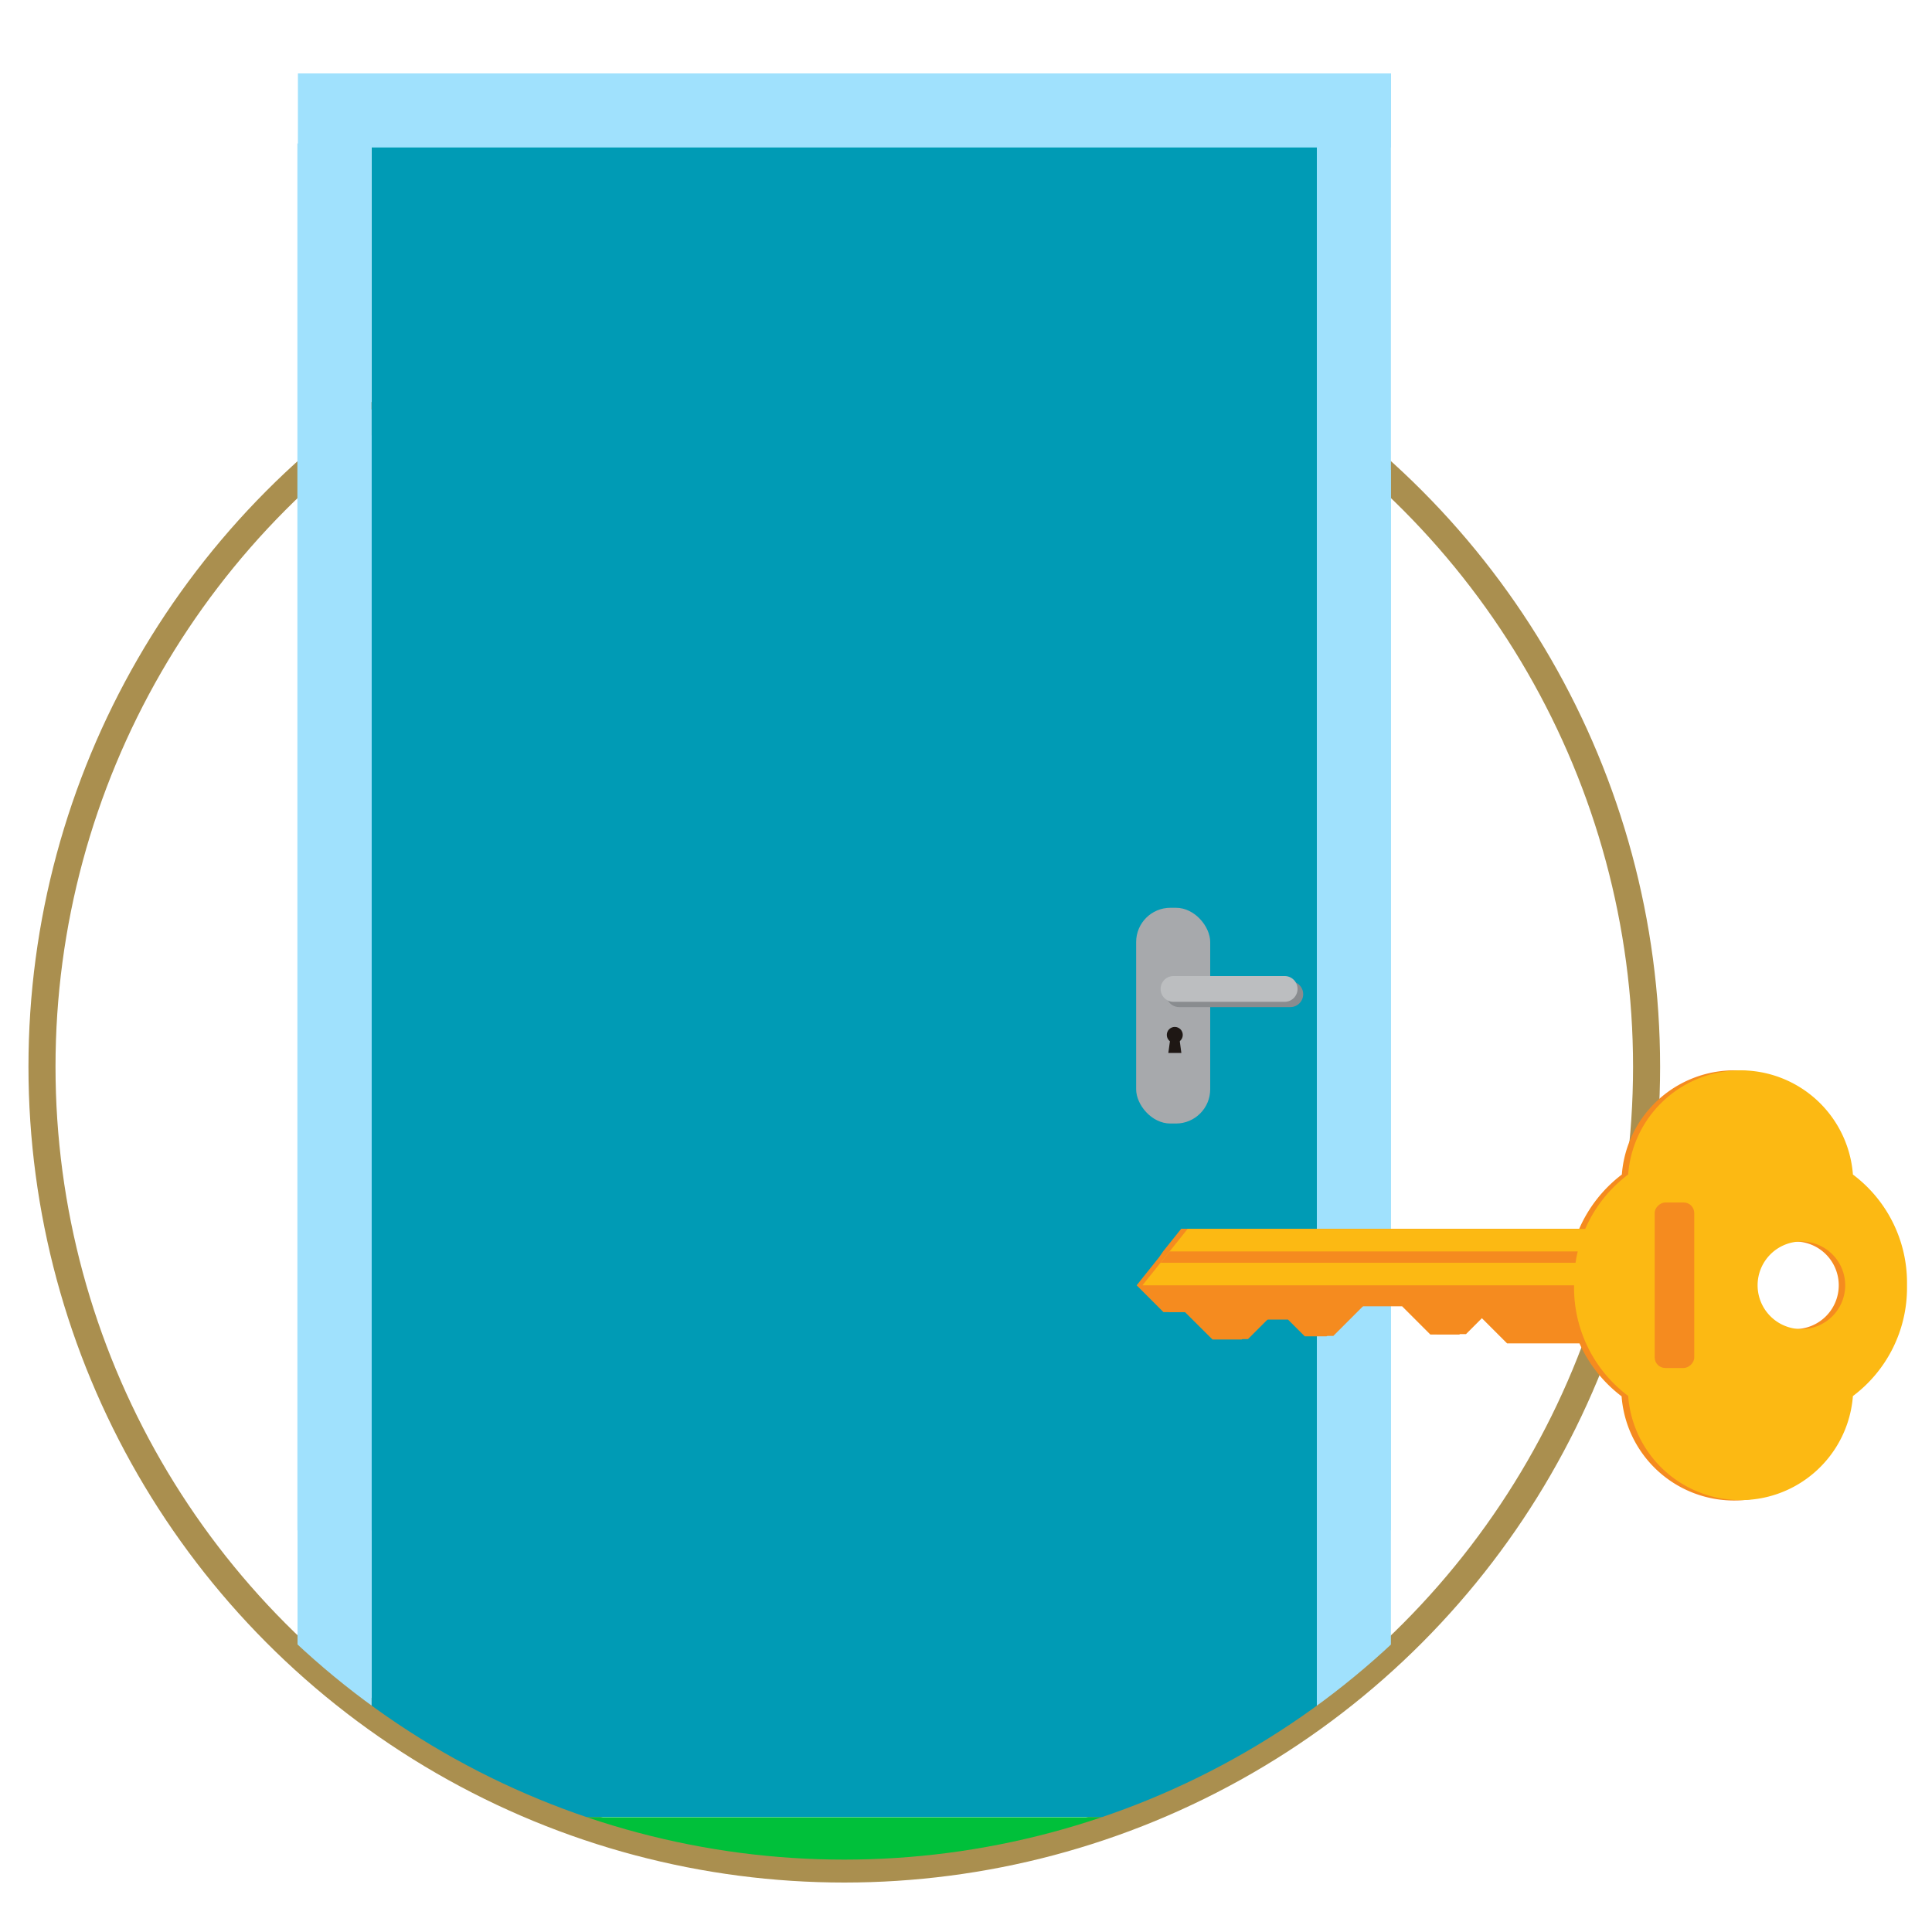 <svg xmlns="http://www.w3.org/2000/svg" xmlns:xlink="http://www.w3.org/1999/xlink" viewBox="0 0 150 150"><defs><style>.cls-1,.cls-2{fill:none;}.cls-2{stroke:#aa8f4f;stroke-miterlimit:10;stroke-width:2.1px;}.cls-3{fill:#009bb5;}.cls-4{fill:#a7a9ac;}.cls-5{fill:#898c8f;}.cls-6{fill:#bcbec0;}.cls-7{fill:#1e1714;}.cls-8{fill:#a0e1fd;}.cls-9{clip-path:url(#clip-path);}.cls-10{fill:#00c03a;}.cls-11{fill:#f58b1f;}.cls-12{fill:#fcb913;}</style><clipPath id="clip-path"><circle class="cls-1" cx="65.55" cy="82.09" r="62.29"/></clipPath></defs><title>Artboard 2 copy 9</title><g id="Layer_16" data-name="Layer 16"><g id="Layer_14" data-name="Layer 14"><circle class="cls-2" cx="65.55" cy="82.82" r="62.29"/><rect class="cls-3" x="28.85" y="11.14" width="73.39" height="107.68"/><rect class="cls-4" x="88.21" y="68.24" width="5.75" height="16.75" rx="2.66" ry="2.66"/><path class="cls-5" d="M100.18,76H91.55a1,1,0,0,1-1-1h0a1,1,0,0,1,1-1h8.63a1,1,0,0,1,1,1h0A1,1,0,0,1,100.18,76Z"/><path class="cls-6" d="M99.74,75.54H91.11a1,1,0,0,1-1-1h0a1,1,0,0,1,1-1h8.63a1,1,0,0,1,1,1h0A1,1,0,0,1,99.74,75.54Z"/><circle class="cls-7" cx="91.21" cy="78.11" r="0.62"/><polygon class="cls-7" points="90.84 78.47 90.71 79.51 91.71 79.51 91.58 78.47 90.84 78.47"/><rect class="cls-8" x="23.09" y="11.14" width="5.75" height="107.68"/><rect class="cls-8" x="62.69" y="-33.86" width="5.75" height="84.87" transform="translate(74.14 -56.99) rotate(90)"/><rect class="cls-8" x="102.24" y="11.14" width="5.75" height="107.68"/><g class="cls-9"><rect class="cls-3" x="28.85" y="13.38" width="73.39" height="127.7"/><rect class="cls-10" x="14.47" y="141.09" width="102.15" height="5.46"/><rect class="cls-4" x="88.21" y="70.48" width="5.75" height="16.75" rx="2.66" ry="2.66"/><path class="cls-5" d="M100.18,78.19H91.55a1,1,0,0,1-1-1h0a1,1,0,0,1,1-1h8.63a1,1,0,0,1,1,1h0A1,1,0,0,1,100.18,78.19Z"/><path class="cls-6" d="M99.74,77.78H91.11a1,1,0,0,1-1-1h0a1,1,0,0,1,1-1h8.63a1,1,0,0,1,1,1h0A1,1,0,0,1,99.74,77.78Z"/><circle class="cls-7" cx="91.21" cy="80.35" r="0.62"/><polygon class="cls-7" points="90.85 80.71 90.71 81.75 91.72 81.75 91.58 80.71 90.85 80.71"/><rect class="cls-8" x="23.1" y="13.38" width="5.75" height="127.7"/><rect class="cls-8" x="62.69" y="-31.62" width="5.75" height="84.87" transform="translate(76.38 -54.75) rotate(90)"/><rect class="cls-8" x="102.24" y="13.38" width="5.75" height="127.7"/></g><path class="cls-11" d="M143.37,108.39a10.5,10.5,0,0,0,4.2-8.38v-.44a10.5,10.5,0,0,0-4.2-8.38,8.75,8.75,0,0,0-17.45,0,10.64,10.64,0,0,0-3.31,4.21H91.71l-1.4,1.75h0L90,97.6l-1.75,2.19,2.08,2.08H92L94.14,104H96.4l1.55-1.55H100l1.3,1.3H103l2.33-2.33h3.53l2.19,2.19h2.25l1.51-1.51,2.2,2.2h5.62a10.64,10.64,0,0,0,3.27,4.11,8.75,8.75,0,0,0,17.45,0Zm-.61-8.6a3.4,3.4,0,1,1-3.4-3.4A3.4,3.4,0,0,1,142.76,99.79Z"/><polygon class="cls-11" points="88.7 99.79 90.78 101.87 92.54 101.87 94.63 103.97 96.89 103.97 98.44 102.42 100.53 102.42 101.83 103.72 103.52 103.72 105.85 101.39 109.38 101.39 111.57 103.58 113.82 103.58 115.33 102.07 117.53 104.27 124.7 104.27 124.7 99.79 88.7 99.79"/><polygon class="cls-12" points="122.87 99.79 88.7 99.79 92.21 95.41 124.08 95.41 122.87 99.79"/><polygon class="cls-11" points="90.81 97.16 90.11 98.04 123.36 98.04 123.6 97.16 90.81 97.16"/><path class="cls-12" d="M143.86,108.39a10.5,10.5,0,0,0,4.2-8.38v-.44a10.5,10.5,0,0,0-4.2-8.38,8.75,8.75,0,0,0-17.45,0,10.5,10.5,0,0,0-4.2,8.38V100a10.5,10.5,0,0,0,4.2,8.38,8.75,8.75,0,0,0,17.45,0Zm-7.4-8.6a3.4,3.4,0,1,1,3.4,3.4A3.4,3.4,0,0,1,136.46,99.79Z"/><rect class="cls-11" x="123.58" y="98.26" width="12.85" height="3.07" rx="0.82" ry="0.82" transform="translate(229.8 -30.22) rotate(90)"/></g></g></svg>